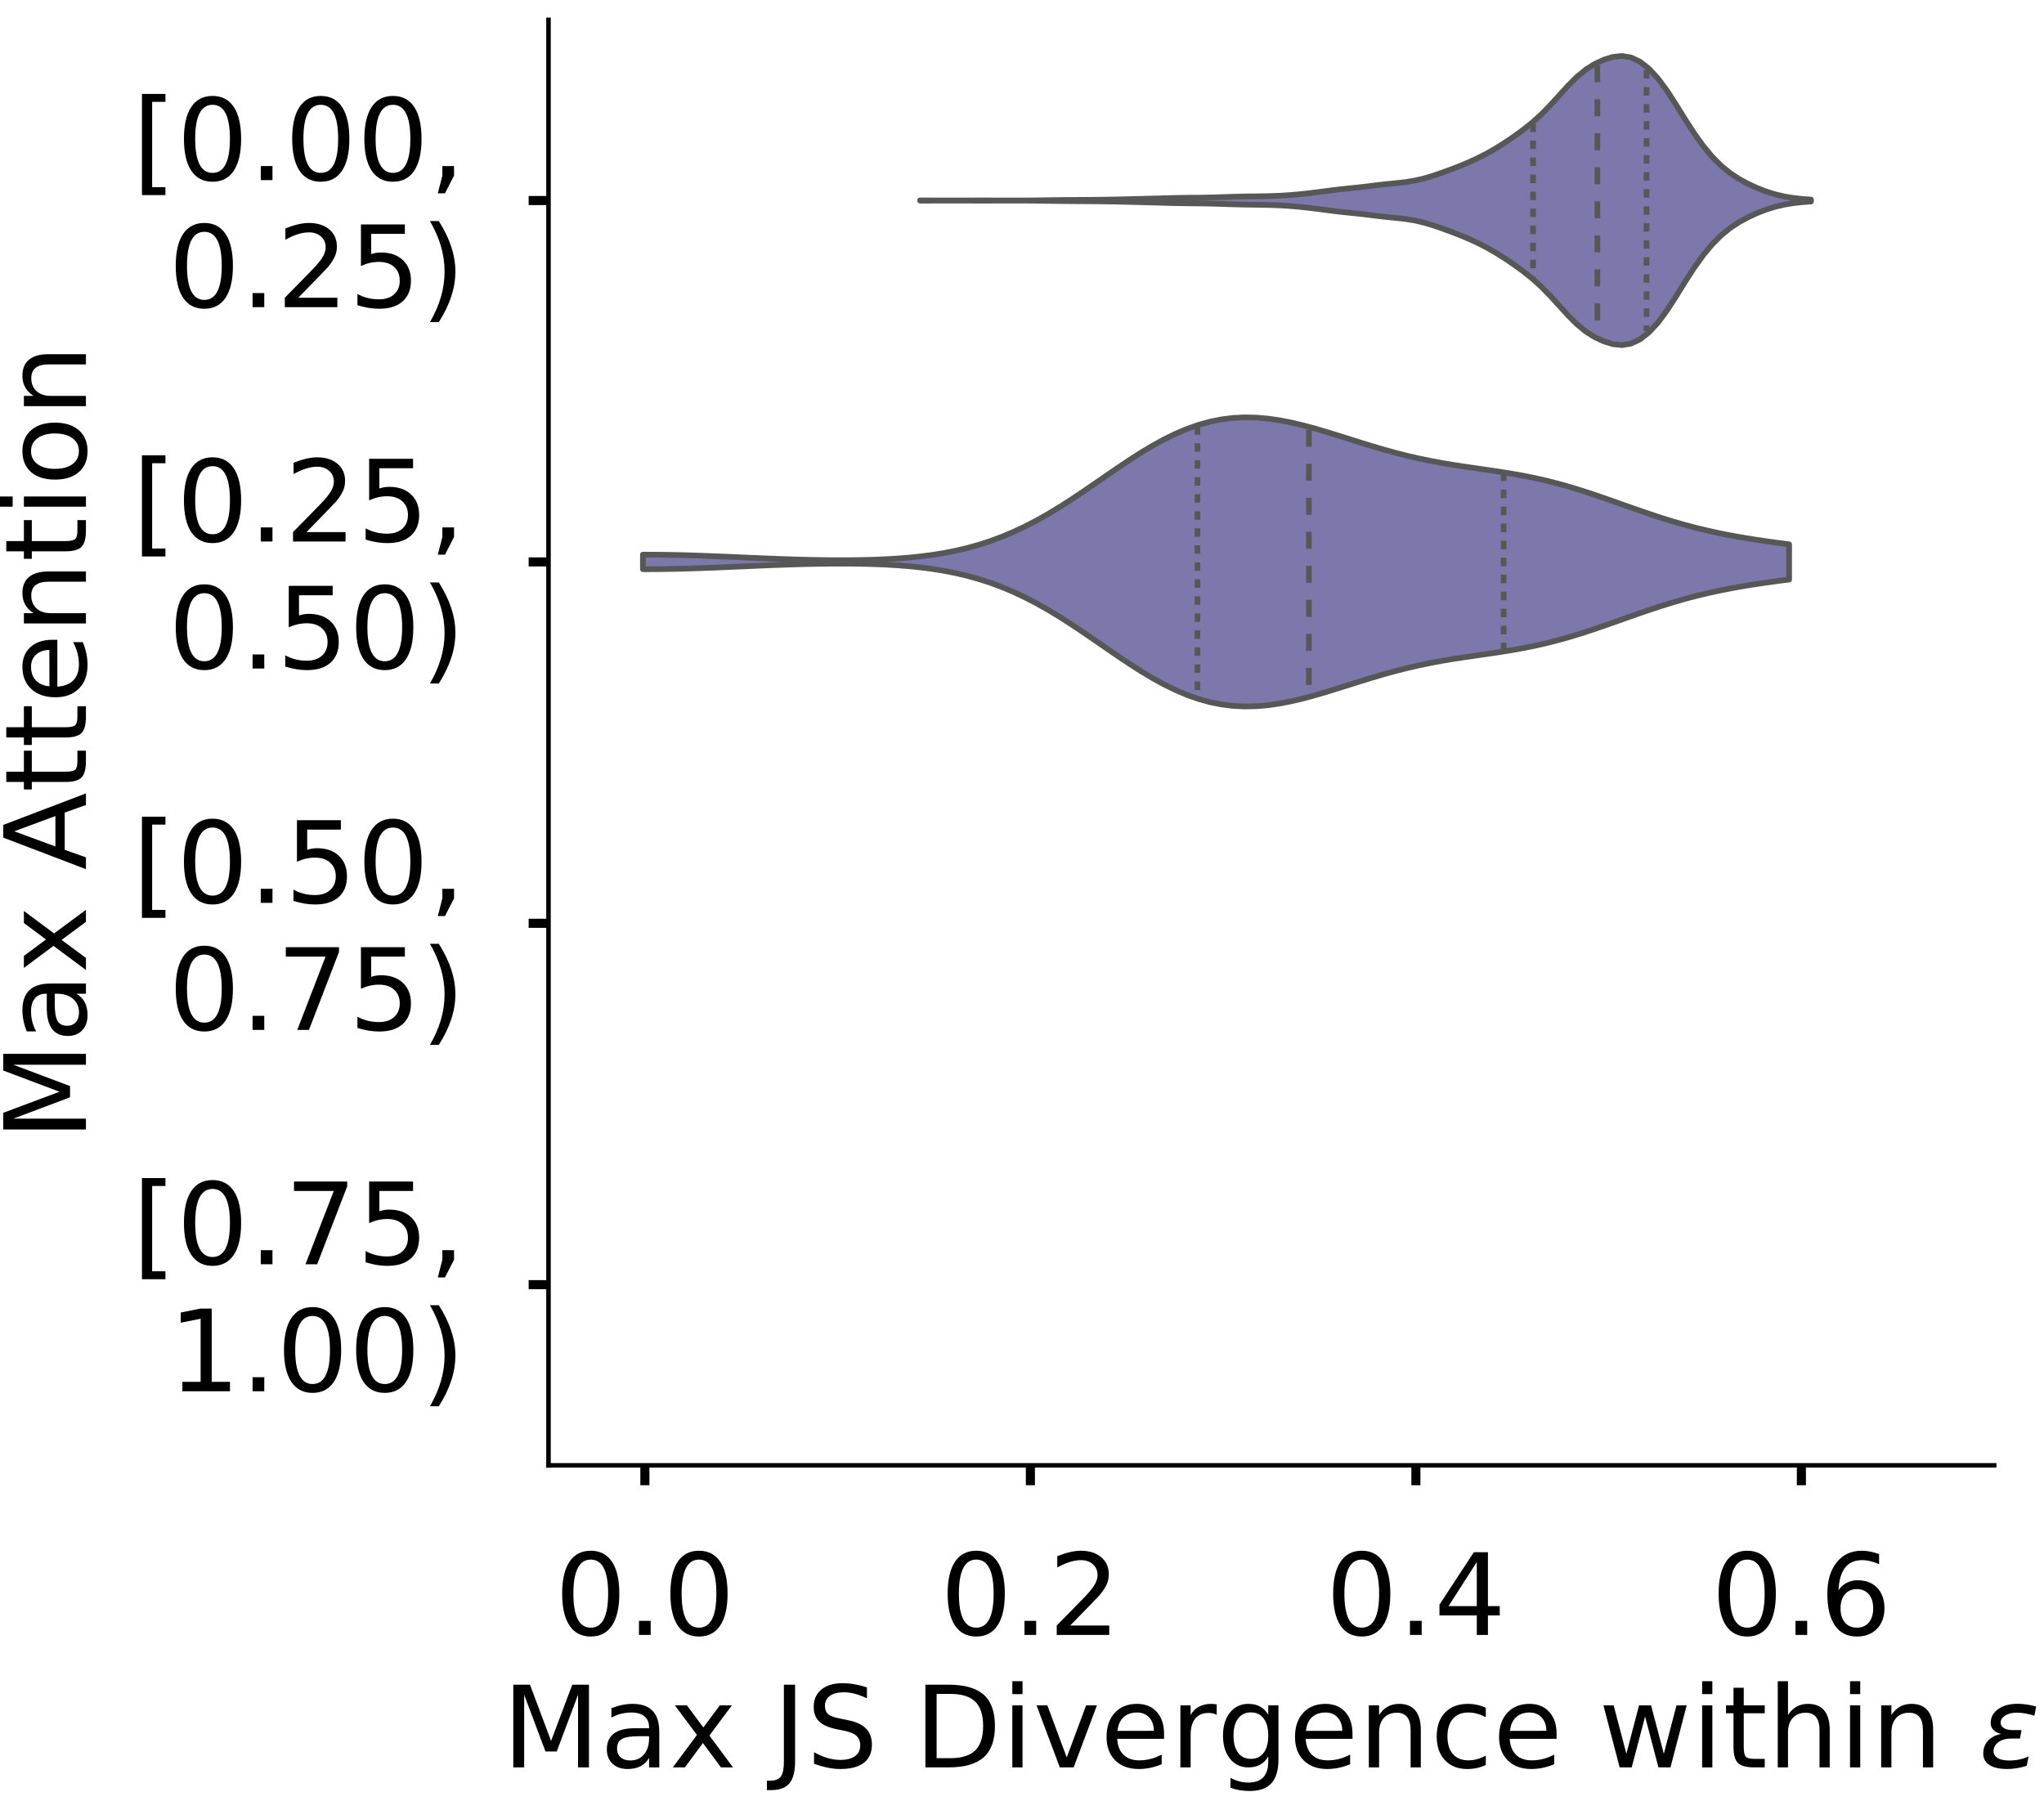 <?xml version="1.0" encoding="utf-8" standalone="no"?>
<!DOCTYPE svg PUBLIC "-//W3C//DTD SVG 1.1//EN"
  "http://www.w3.org/Graphics/SVG/1.1/DTD/svg11.dtd">
<!-- Created with matplotlib (https://matplotlib.org/) -->
<svg height="319.062pt" version="1.1" viewBox="0 0 360.352 319.062" width="360.352pt" xmlns="http://www.w3.org/2000/svg" xmlns:xlink="http://www.w3.org/1999/xlink">
 <defs>
  <style type="text/css">
*{stroke-linecap:butt;stroke-linejoin:round;}
  </style>
 </defs>
 <g id="figure_1">
  <g id="patch_1">
   <path d="M 0 319.062 
L 360.352 319.062 
L 360.352 0 
L 0 0 
z
" style="fill:#ffffff;"/>
  </g>
  <g id="axes_1">
   <g id="patch_2">
    <path d="M -269.522 258.362 
L -14.66 258.362 
L -14.66 3.5 
L -269.522 3.5 
z
" style="fill:#ffffff;"/>
   </g>
   <g id="patch_3">
    <path clip-path="url(#p874e2af606)" d="M -257.937 258.362 
L -252.145 258.362 
L -252.145 258.071 
L -257.937 258.071 
z
" style="fill:#7570b3;opacity:0.6;stroke:#000000;stroke-linejoin:miter;stroke-width:0.5;"/>
   </g>
   <g id="patch_4">
    <path clip-path="url(#p874e2af606)" d="M -252.145 258.362 
L -246.352 258.362 
L -246.352 258.362 
L -252.145 258.362 
z
" style="fill:#7570b3;opacity:0.6;stroke:#000000;stroke-linejoin:miter;stroke-width:0.5;"/>
   </g>
   <g id="patch_5">
    <path clip-path="url(#p874e2af606)" d="M -246.352 258.362 
L -240.56 258.362 
L -240.56 258.362 
L -246.352 258.362 
z
" style="fill:#7570b3;opacity:0.6;stroke:#000000;stroke-linejoin:miter;stroke-width:0.5;"/>
   </g>
   <g id="patch_6">
    <path clip-path="url(#p874e2af606)" d="M -240.56 258.362 
L -234.768 258.362 
L -234.768 258.362 
L -240.56 258.362 
z
" style="fill:#7570b3;opacity:0.6;stroke:#000000;stroke-linejoin:miter;stroke-width:0.5;"/>
   </g>
   <g id="patch_7">
    <path clip-path="url(#p874e2af606)" d="M -234.768 258.362 
L -228.975 258.362 
L -228.975 258.362 
L -234.768 258.362 
z
" style="fill:#7570b3;opacity:0.6;stroke:#000000;stroke-linejoin:miter;stroke-width:0.5;"/>
   </g>
   <g id="patch_8">
    <path clip-path="url(#p874e2af606)" d="M -228.975 258.362 
L -223.183 258.362 
L -223.183 258.362 
L -228.975 258.362 
z
" style="fill:#7570b3;opacity:0.6;stroke:#000000;stroke-linejoin:miter;stroke-width:0.5;"/>
   </g>
   <g id="patch_9">
    <path clip-path="url(#p874e2af606)" d="M -223.183 258.362 
L -217.391 258.362 
L -217.391 258.362 
L -223.183 258.362 
z
" style="fill:#7570b3;opacity:0.6;stroke:#000000;stroke-linejoin:miter;stroke-width:0.5;"/>
   </g>
   <g id="patch_10">
    <path clip-path="url(#p874e2af606)" d="M -217.391 258.362 
L -211.599 258.362 
L -211.599 258.362 
L -217.391 258.362 
z
" style="fill:#7570b3;opacity:0.6;stroke:#000000;stroke-linejoin:miter;stroke-width:0.5;"/>
   </g>
   <g id="patch_11">
    <path clip-path="url(#p874e2af606)" d="M -211.599 258.362 
L -205.806 258.362 
L -205.806 258.071 
L -211.599 258.071 
z
" style="fill:#7570b3;opacity:0.6;stroke:#000000;stroke-linejoin:miter;stroke-width:0.5;"/>
   </g>
   <g id="patch_12">
    <path clip-path="url(#p874e2af606)" d="M -205.806 258.362 
L -200.014 258.362 
L -200.014 258.362 
L -205.806 258.362 
z
" style="fill:#7570b3;opacity:0.6;stroke:#000000;stroke-linejoin:miter;stroke-width:0.5;"/>
   </g>
   <g id="patch_13">
    <path clip-path="url(#p874e2af606)" d="M -200.014 258.362 
L -194.222 258.362 
L -194.222 258.071 
L -200.014 258.071 
z
" style="fill:#7570b3;opacity:0.6;stroke:#000000;stroke-linejoin:miter;stroke-width:0.5;"/>
   </g>
   <g id="patch_14">
    <path clip-path="url(#p874e2af606)" d="M -194.222 258.362 
L -188.429 258.362 
L -188.429 258.362 
L -194.222 258.362 
z
" style="fill:#7570b3;opacity:0.6;stroke:#000000;stroke-linejoin:miter;stroke-width:0.5;"/>
   </g>
   <g id="patch_15">
    <path clip-path="url(#p874e2af606)" d="M -188.429 258.362 
L -182.637 258.362 
L -182.637 257.198 
L -188.429 257.198 
z
" style="fill:#7570b3;opacity:0.6;stroke:#000000;stroke-linejoin:miter;stroke-width:0.5;"/>
   </g>
   <g id="patch_16">
    <path clip-path="url(#p874e2af606)" d="M -182.637 258.362 
L -176.845 258.362 
L -176.845 256.615 
L -182.637 256.615 
z
" style="fill:#7570b3;opacity:0.6;stroke:#000000;stroke-linejoin:miter;stroke-width:0.5;"/>
   </g>
   <g id="patch_17">
    <path clip-path="url(#p874e2af606)" d="M -176.845 258.362 
L -171.052 258.362 
L -171.052 255.451 
L -176.845 255.451 
z
" style="fill:#7570b3;opacity:0.6;stroke:#000000;stroke-linejoin:miter;stroke-width:0.5;"/>
   </g>
   <g id="patch_18">
    <path clip-path="url(#p874e2af606)" d="M -171.052 258.362 
L -165.26 258.362 
L -165.26 252.832 
L -171.052 252.832 
z
" style="fill:#7570b3;opacity:0.6;stroke:#000000;stroke-linejoin:miter;stroke-width:0.5;"/>
   </g>
   <g id="patch_19">
    <path clip-path="url(#p874e2af606)" d="M -165.26 258.362 
L -159.468 258.362 
L -159.468 252.541 
L -165.26 252.541 
z
" style="fill:#7570b3;opacity:0.6;stroke:#000000;stroke-linejoin:miter;stroke-width:0.5;"/>
   </g>
   <g id="patch_20">
    <path clip-path="url(#p874e2af606)" d="M -159.468 258.362 
L -153.675 258.362 
L -153.675 250.504 
L -159.468 250.504 
z
" style="fill:#7570b3;opacity:0.6;stroke:#000000;stroke-linejoin:miter;stroke-width:0.5;"/>
   </g>
   <g id="patch_21">
    <path clip-path="url(#p874e2af606)" d="M -153.675 258.362 
L -147.883 258.362 
L -147.883 249.922 
L -153.675 249.922 
z
" style="fill:#7570b3;opacity:0.6;stroke:#000000;stroke-linejoin:miter;stroke-width:0.5;"/>
   </g>
   <g id="patch_22">
    <path clip-path="url(#p874e2af606)" d="M -147.883 258.362 
L -142.091 258.362 
L -142.091 247.593 
L -147.883 247.593 
z
" style="fill:#7570b3;opacity:0.6;stroke:#000000;stroke-linejoin:miter;stroke-width:0.5;"/>
   </g>
   <g id="patch_23">
    <path clip-path="url(#p874e2af606)" d="M -142.091 258.362 
L -136.299 258.362 
L -136.299 238.571 
L -142.091 238.571 
z
" style="fill:#7570b3;opacity:0.6;stroke:#000000;stroke-linejoin:miter;stroke-width:0.5;"/>
   </g>
   <g id="patch_24">
    <path clip-path="url(#p874e2af606)" d="M -136.299 258.362 
L -130.506 258.362 
L -130.506 232.459 
L -136.299 232.459 
z
" style="fill:#7570b3;opacity:0.6;stroke:#000000;stroke-linejoin:miter;stroke-width:0.5;"/>
   </g>
   <g id="patch_25">
    <path clip-path="url(#p874e2af606)" d="M -130.506 258.362 
L -124.714 258.362 
L -124.714 230.422 
L -130.506 230.422 
z
" style="fill:#7570b3;opacity:0.6;stroke:#000000;stroke-linejoin:miter;stroke-width:0.5;"/>
   </g>
   <g id="patch_26">
    <path clip-path="url(#p874e2af606)" d="M -124.714 258.362 
L -118.922 258.362 
L -118.922 212.96 
L -124.714 212.96 
z
" style="fill:#7570b3;opacity:0.6;stroke:#000000;stroke-linejoin:miter;stroke-width:0.5;"/>
   </g>
   <g id="patch_27">
    <path clip-path="url(#p874e2af606)" d="M -118.922 258.362 
L -113.129 258.362 
L -113.129 192.296 
L -118.922 192.296 
z
" style="fill:#7570b3;opacity:0.6;stroke:#000000;stroke-linejoin:miter;stroke-width:0.5;"/>
   </g>
   <g id="patch_28">
    <path clip-path="url(#p874e2af606)" d="M -113.129 258.362 
L -107.337 258.362 
L -107.337 161.737 
L -113.129 161.737 
z
" style="fill:#7570b3;opacity:0.6;stroke:#000000;stroke-linejoin:miter;stroke-width:0.5;"/>
   </g>
   <g id="patch_29">
    <path clip-path="url(#p874e2af606)" d="M -107.337 258.362 
L -101.545 258.362 
L -101.545 118.664 
L -107.337 118.664 
z
" style="fill:#7570b3;opacity:0.6;stroke:#000000;stroke-linejoin:miter;stroke-width:0.5;"/>
   </g>
   <g id="patch_30">
    <path clip-path="url(#p874e2af606)" d="M -101.545 258.362 
L -95.752 258.362 
L -95.752 49.397 
L -101.545 49.397 
z
" style="fill:#7570b3;opacity:0.6;stroke:#000000;stroke-linejoin:miter;stroke-width:0.5;"/>
   </g>
   <g id="patch_31">
    <path clip-path="url(#p874e2af606)" d="M -95.752 258.362 
L -89.96 258.362 
L -89.96 15.636 
L -95.752 15.636 
z
" style="fill:#7570b3;opacity:0.6;stroke:#000000;stroke-linejoin:miter;stroke-width:0.5;"/>
   </g>
   <g id="patch_32">
    <path clip-path="url(#p874e2af606)" d="M -89.96 258.362 
L -84.168 258.362 
L -84.168 16.8 
L -89.96 16.8 
z
" style="fill:#7570b3;opacity:0.6;stroke:#000000;stroke-linejoin:miter;stroke-width:0.5;"/>
   </g>
   <g id="patch_33">
    <path clip-path="url(#p874e2af606)" d="M -84.168 258.362 
L -78.375 258.362 
L -78.375 85.485 
L -84.168 85.485 
z
" style="fill:#7570b3;opacity:0.6;stroke:#000000;stroke-linejoin:miter;stroke-width:0.5;"/>
   </g>
   <g id="patch_34">
    <path clip-path="url(#p874e2af606)" d="M -78.375 258.362 
L -72.583 258.362 
L -72.583 179.782 
L -78.375 179.782 
z
" style="fill:#7570b3;opacity:0.6;stroke:#000000;stroke-linejoin:miter;stroke-width:0.5;"/>
   </g>
   <g id="patch_35">
    <path clip-path="url(#p874e2af606)" d="M -72.583 258.362 
L -66.791 258.362 
L -66.791 224.31 
L -72.583 224.31 
z
" style="fill:#7570b3;opacity:0.6;stroke:#000000;stroke-linejoin:miter;stroke-width:0.5;"/>
   </g>
   <g id="patch_36">
    <path clip-path="url(#p874e2af606)" d="M -66.791 258.362 
L -60.998 258.362 
L -60.998 249.631 
L -66.791 249.631 
z
" style="fill:#7570b3;opacity:0.6;stroke:#000000;stroke-linejoin:miter;stroke-width:0.5;"/>
   </g>
   <g id="patch_37">
    <path clip-path="url(#p874e2af606)" d="M -60.998 258.362 
L -55.206 258.362 
L -55.206 257.198 
L -60.998 257.198 
z
" style="fill:#7570b3;opacity:0.6;stroke:#000000;stroke-linejoin:miter;stroke-width:0.5;"/>
   </g>
   <g id="patch_38">
    <path clip-path="url(#p874e2af606)" d="M -55.206 258.362 
L -49.414 258.362 
L -49.414 258.362 
L -55.206 258.362 
z
" style="fill:#7570b3;opacity:0.6;stroke:#000000;stroke-linejoin:miter;stroke-width:0.5;"/>
   </g>
   <g id="patch_39">
    <path clip-path="url(#p874e2af606)" d="M -49.414 258.362 
L -43.622 258.362 
L -43.622 258.362 
L -49.414 258.362 
z
" style="fill:#7570b3;opacity:0.6;stroke:#000000;stroke-linejoin:miter;stroke-width:0.5;"/>
   </g>
   <g id="patch_40">
    <path clip-path="url(#p874e2af606)" d="M -43.622 258.362 
L -37.829 258.362 
L -37.829 258.362 
L -43.622 258.362 
z
" style="fill:#7570b3;opacity:0.6;stroke:#000000;stroke-linejoin:miter;stroke-width:0.5;"/>
   </g>
   <g id="patch_41">
    <path clip-path="url(#p874e2af606)" d="M -37.829 258.362 
L -32.037 258.362 
L -32.037 258.362 
L -37.829 258.362 
z
" style="fill:#7570b3;opacity:0.6;stroke:#000000;stroke-linejoin:miter;stroke-width:0.5;"/>
   </g>
   <g id="patch_42">
    <path clip-path="url(#p874e2af606)" d="M -32.037 258.362 
L -26.245 258.362 
L -26.245 258.362 
L -32.037 258.362 
z
" style="fill:#7570b3;opacity:0.6;stroke:#000000;stroke-linejoin:miter;stroke-width:0.5;"/>
   </g>
   <g id="matplotlib.axis_1">
    <g id="xtick_1">
     <g id="line2d_1">
      <defs>
       <path d="M 0 0 
L 0 3.5 
" id="m1ce4913dd7" style="stroke:#000000;stroke-width:1.6;"/>
      </defs>
      <g/>
     </g>
     <g id="text_1">
      <!-- 0.0 -->
      <defs>
       <path d="M 31.781 66.406 
Q 24.172 66.406 20.328 58.906 
Q 16.5 51.422 16.5 36.375 
Q 16.5 21.391 20.328 13.891 
Q 24.172 6.391 31.781 6.391 
Q 39.453 6.391 43.281 13.891 
Q 47.125 21.391 47.125 36.375 
Q 47.125 51.422 43.281 58.906 
Q 39.453 66.406 31.781 66.406 
z
M 31.781 74.219 
Q 44.047 74.219 50.516 64.516 
Q 56.984 54.828 56.984 36.375 
Q 56.984 17.969 50.516 8.266 
Q 44.047 -1.422 31.781 -1.422 
Q 19.531 -1.422 13.062 8.266 
Q 6.594 17.969 6.594 36.375 
Q 6.594 54.828 13.062 64.516 
Q 19.531 74.219 31.781 74.219 
z
" id="DejaVuSans-48"/>
       <path d="M 10.688 12.406 
L 21 12.406 
L 21 0 
L 10.688 0 
z
" id="DejaVuSans-46"/>
      </defs>
      <g transform="translate(-273.84 288.259)scale(0.2 -0.2)">
       <use xlink:href="#DejaVuSans-48"/>
       <use x="63.623" xlink:href="#DejaVuSans-46"/>
       <use x="95.41" xlink:href="#DejaVuSans-48"/>
      </g>
     </g>
    </g>
    <g id="xtick_2">
     <g id="line2d_2">
      <g/>
     </g>
     <g id="text_2">
      <!-- 0.2 -->
      <defs>
       <path d="M 19.188 8.297 
L 53.609 8.297 
L 53.609 0 
L 7.328 0 
L 7.328 8.297 
Q 12.938 14.109 22.625 23.891 
Q 32.328 33.688 34.812 36.531 
Q 39.547 41.844 41.422 45.531 
Q 43.312 49.219 43.312 52.781 
Q 43.312 58.594 39.234 62.25 
Q 35.156 65.922 28.609 65.922 
Q 23.969 65.922 18.812 64.312 
Q 13.672 62.703 7.812 59.422 
L 7.812 69.391 
Q 13.766 71.781 18.938 73 
Q 24.125 74.219 28.422 74.219 
Q 39.75 74.219 46.484 68.547 
Q 53.219 62.891 53.219 53.422 
Q 53.219 48.922 51.531 44.891 
Q 49.859 40.875 45.406 35.406 
Q 44.188 33.984 37.641 27.219 
Q 31.109 20.453 19.188 8.297 
z
" id="DejaVuSans-50"/>
      </defs>
      <g transform="translate(-207.642 288.259)scale(0.2 -0.2)">
       <use xlink:href="#DejaVuSans-48"/>
       <use x="63.623" xlink:href="#DejaVuSans-46"/>
       <use x="95.41" xlink:href="#DejaVuSans-50"/>
      </g>
     </g>
    </g>
    <g id="xtick_3">
     <g id="line2d_3">
      <g/>
     </g>
     <g id="text_3">
      <!-- 0.4 -->
      <defs>
       <path d="M 37.797 64.312 
L 12.891 25.391 
L 37.797 25.391 
z
M 35.203 72.906 
L 47.609 72.906 
L 47.609 25.391 
L 58.016 25.391 
L 58.016 17.188 
L 47.609 17.188 
L 47.609 0 
L 37.797 0 
L 37.797 17.188 
L 4.891 17.188 
L 4.891 26.703 
z
" id="DejaVuSans-52"/>
      </defs>
      <g transform="translate(-141.444 288.259)scale(0.2 -0.2)">
       <use xlink:href="#DejaVuSans-48"/>
       <use x="63.623" xlink:href="#DejaVuSans-46"/>
       <use x="95.41" xlink:href="#DejaVuSans-52"/>
      </g>
     </g>
    </g>
    <g id="xtick_4">
     <g id="line2d_4">
      <g/>
     </g>
     <g id="text_4">
      <!-- 0.6 -->
      <defs>
       <path d="M 33.016 40.375 
Q 26.375 40.375 22.484 35.828 
Q 18.609 31.297 18.609 23.391 
Q 18.609 15.531 22.484 10.953 
Q 26.375 6.391 33.016 6.391 
Q 39.656 6.391 43.531 10.953 
Q 47.406 15.531 47.406 23.391 
Q 47.406 31.297 43.531 35.828 
Q 39.656 40.375 33.016 40.375 
z
M 52.594 71.297 
L 52.594 62.312 
Q 48.875 64.062 45.094 64.984 
Q 41.312 65.922 37.594 65.922 
Q 27.828 65.922 22.672 59.328 
Q 17.531 52.734 16.797 39.406 
Q 19.672 43.656 24.016 45.922 
Q 28.375 48.188 33.594 48.188 
Q 44.578 48.188 50.953 41.516 
Q 57.328 34.859 57.328 23.391 
Q 57.328 12.156 50.688 5.359 
Q 44.047 -1.422 33.016 -1.422 
Q 20.359 -1.422 13.672 8.266 
Q 6.984 17.969 6.984 36.375 
Q 6.984 53.656 15.188 63.938 
Q 23.391 74.219 37.203 74.219 
Q 40.922 74.219 44.703 73.484 
Q 48.484 72.75 52.594 71.297 
z
" id="DejaVuSans-54"/>
      </defs>
      <g transform="translate(-75.247 288.259)scale(0.2 -0.2)">
       <use xlink:href="#DejaVuSans-48"/>
       <use x="63.623" xlink:href="#DejaVuSans-46"/>
       <use x="95.41" xlink:href="#DejaVuSans-54"/>
      </g>
     </g>
    </g>
    <g id="text_5">
     <!--   -->
     <defs>
      <path id="DejaVuSans-32"/>
     </defs>
     <g transform="translate(-145.269 311.615)scale(0.2 -0.2)">
      <use xlink:href="#DejaVuSans-32"/>
     </g>
    </g>
   </g>
   <g id="matplotlib.axis_2">
    <g id="ytick_1">
     <g id="line2d_5">
      <defs>
       <path d="M 0 0 
L -3.5 0 
" id="ma42dfc3ca0" style="stroke:#000000;stroke-width:1.6;"/>
      </defs>
      <g/>
     </g>
     <g id="text_6">
      <!-- 0.00 -->
      <g transform="translate(-328.753 265.96)scale(0.2 -0.2)">
       <use xlink:href="#DejaVuSans-48"/>
       <use x="63.623" xlink:href="#DejaVuSans-46"/>
       <use x="95.41" xlink:href="#DejaVuSans-48"/>
       <use x="159.033" xlink:href="#DejaVuSans-48"/>
      </g>
     </g>
    </g>
    <g id="ytick_2">
     <g id="line2d_6">
      <g/>
     </g>
     <g id="text_7">
      <!-- 0.05 -->
      <defs>
       <path d="M 10.797 72.906 
L 49.516 72.906 
L 49.516 64.594 
L 19.828 64.594 
L 19.828 46.734 
Q 21.969 47.469 24.109 47.828 
Q 26.266 48.188 28.422 48.188 
Q 40.625 48.188 47.75 41.5 
Q 54.891 34.812 54.891 23.391 
Q 54.891 11.625 47.562 5.094 
Q 40.234 -1.422 26.906 -1.422 
Q 22.312 -1.422 17.547 -0.641 
Q 12.797 0.141 7.719 1.703 
L 7.719 11.625 
Q 12.109 9.234 16.797 8.062 
Q 21.484 6.891 26.703 6.891 
Q 35.156 6.891 40.078 11.328 
Q 45.016 15.766 45.016 23.391 
Q 45.016 31 40.078 35.438 
Q 35.156 39.891 26.703 39.891 
Q 22.75 39.891 18.812 39.016 
Q 14.891 38.141 10.797 36.281 
z
" id="DejaVuSans-53"/>
      </defs>
      <g transform="translate(-328.753 193.201)scale(0.2 -0.2)">
       <use xlink:href="#DejaVuSans-48"/>
       <use x="63.623" xlink:href="#DejaVuSans-46"/>
       <use x="95.41" xlink:href="#DejaVuSans-48"/>
       <use x="159.033" xlink:href="#DejaVuSans-53"/>
      </g>
     </g>
    </g>
    <g id="ytick_3">
     <g id="line2d_7">
      <g/>
     </g>
     <g id="text_8">
      <!-- 0.10 -->
      <defs>
       <path d="M 12.406 8.297 
L 28.516 8.297 
L 28.516 63.922 
L 10.984 60.406 
L 10.984 69.391 
L 28.422 72.906 
L 38.281 72.906 
L 38.281 8.297 
L 54.391 8.297 
L 54.391 0 
L 12.406 0 
z
" id="DejaVuSans-49"/>
      </defs>
      <g transform="translate(-328.753 120.441)scale(0.2 -0.2)">
       <use xlink:href="#DejaVuSans-48"/>
       <use x="63.623" xlink:href="#DejaVuSans-46"/>
       <use x="95.41" xlink:href="#DejaVuSans-49"/>
       <use x="159.033" xlink:href="#DejaVuSans-48"/>
      </g>
     </g>
    </g>
    <g id="ytick_4">
     <g id="line2d_8">
      <g/>
     </g>
     <g id="text_9">
      <!-- 0.15 -->
      <g transform="translate(-328.753 47.682)scale(0.2 -0.2)">
       <use xlink:href="#DejaVuSans-48"/>
       <use x="63.623" xlink:href="#DejaVuSans-46"/>
       <use x="95.41" xlink:href="#DejaVuSans-49"/>
       <use x="159.033" xlink:href="#DejaVuSans-53"/>
      </g>
     </g>
    </g>
    <g id="text_10">
     <!--   -->
     <g transform="translate(-336.413 133.728)rotate(-90)scale(0.176 -0.176)">
      <use xlink:href="#DejaVuSans-32"/>
     </g>
    </g>
   </g>
   <g id="patch_43">
    <path style="fill:none;stroke:#000000;stroke-linecap:square;stroke-linejoin:miter;stroke-width:0.8;"/>
   </g>
   <g id="patch_44">
    <path style="fill:none;stroke:#000000;stroke-linecap:square;stroke-linejoin:miter;stroke-width:0.8;"/>
   </g>
  </g>
  <g id="axes_2">
   <g id="patch_45">
    <path d="M 96.7 258.362 
L 351.562 258.362 
L 351.562 3.5 
L 96.7 3.5 
z
" style="fill:#ffffff;"/>
   </g>
   <g id="PolyCollection_1">
    <defs>
     <path d="M 162.197 -283.682 
L 162.197 -283.726 
L 163.784 -283.724 
L 165.371 -283.719 
L 166.957 -283.716 
L 168.544 -283.716 
L 170.131 -283.719 
L 171.717 -283.724 
L 173.304 -283.726 
L 174.89 -283.723 
L 176.477 -283.718 
L 178.064 -283.714 
L 179.65 -283.714 
L 181.237 -283.721 
L 182.824 -283.737 
L 184.41 -283.76 
L 185.997 -283.784 
L 187.583 -283.803 
L 189.17 -283.815 
L 190.757 -283.824 
L 192.343 -283.834 
L 193.93 -283.848 
L 195.517 -283.869 
L 197.103 -283.9 
L 198.69 -283.938 
L 200.276 -283.978 
L 201.863 -284.018 
L 203.45 -284.059 
L 205.036 -284.104 
L 206.623 -284.148 
L 208.21 -284.181 
L 209.796 -284.2 
L 211.383 -284.213 
L 212.969 -284.237 
L 214.556 -284.279 
L 216.143 -284.331 
L 217.729 -284.381 
L 219.316 -284.418 
L 220.903 -284.441 
L 222.489 -284.462 
L 224.076 -284.495 
L 225.662 -284.556 
L 227.249 -284.653 
L 228.836 -284.788 
L 230.422 -284.955 
L 232.009 -285.146 
L 233.596 -285.354 
L 235.182 -285.56 
L 236.769 -285.742 
L 238.355 -285.902 
L 239.942 -286.069 
L 241.529 -286.259 
L 243.115 -286.456 
L 244.702 -286.632 
L 246.288 -286.788 
L 247.875 -286.969 
L 249.462 -287.23 
L 251.048 -287.602 
L 252.635 -288.074 
L 254.222 -288.613 
L 255.808 -289.193 
L 257.395 -289.809 
L 258.981 -290.475 
L 260.568 -291.207 
L 262.155 -292.02 
L 263.741 -292.927 
L 265.328 -293.926 
L 266.915 -295.002 
L 268.501 -296.153 
L 270.088 -297.415 
L 271.674 -298.841 
L 273.261 -300.453 
L 274.848 -302.195 
L 276.434 -303.938 
L 278.021 -305.52 
L 279.608 -306.82 
L 281.194 -307.813 
L 282.781 -308.544 
L 284.367 -309.026 
L 285.954 -309.19 
L 287.541 -308.93 
L 289.127 -308.18 
L 290.714 -306.936 
L 292.301 -305.217 
L 293.887 -303.069 
L 295.474 -300.614 
L 297.06 -298.051 
L 298.647 -295.59 
L 300.234 -293.373 
L 301.82 -291.46 
L 303.407 -289.863 
L 304.994 -288.565 
L 306.58 -287.518 
L 308.167 -286.656 
L 309.753 -285.925 
L 311.34 -285.306 
L 312.927 -284.807 
L 314.513 -284.433 
L 316.1 -284.171 
L 317.687 -283.993 
L 319.273 -283.875 
L 319.273 -283.533 
L 319.273 -283.533 
L 317.687 -283.415 
L 316.1 -283.237 
L 314.513 -282.975 
L 312.927 -282.601 
L 311.34 -282.102 
L 309.753 -281.483 
L 308.167 -280.752 
L 306.58 -279.89 
L 304.994 -278.843 
L 303.407 -277.545 
L 301.82 -275.948 
L 300.234 -274.035 
L 298.647 -271.818 
L 297.06 -269.357 
L 295.474 -266.794 
L 293.887 -264.339 
L 292.301 -262.191 
L 290.714 -260.472 
L 289.127 -259.228 
L 287.541 -258.478 
L 285.954 -258.218 
L 284.367 -258.381 
L 282.781 -258.864 
L 281.194 -259.595 
L 279.608 -260.588 
L 278.021 -261.888 
L 276.434 -263.47 
L 274.848 -265.213 
L 273.261 -266.955 
L 271.674 -268.567 
L 270.088 -269.993 
L 268.501 -271.255 
L 266.915 -272.406 
L 265.328 -273.482 
L 263.741 -274.481 
L 262.155 -275.388 
L 260.568 -276.201 
L 258.981 -276.933 
L 257.395 -277.598 
L 255.808 -278.215 
L 254.222 -278.795 
L 252.635 -279.334 
L 251.048 -279.806 
L 249.462 -280.178 
L 247.875 -280.439 
L 246.288 -280.62 
L 244.702 -280.776 
L 243.115 -280.952 
L 241.529 -281.149 
L 239.942 -281.339 
L 238.355 -281.506 
L 236.769 -281.666 
L 235.182 -281.848 
L 233.596 -282.054 
L 232.009 -282.262 
L 230.422 -282.453 
L 228.836 -282.619 
L 227.249 -282.754 
L 225.662 -282.852 
L 224.076 -282.913 
L 222.489 -282.946 
L 220.903 -282.967 
L 219.316 -282.99 
L 217.729 -283.027 
L 216.143 -283.077 
L 214.556 -283.129 
L 212.969 -283.17 
L 211.383 -283.195 
L 209.796 -283.208 
L 208.21 -283.227 
L 206.623 -283.26 
L 205.036 -283.304 
L 203.45 -283.349 
L 201.863 -283.39 
L 200.276 -283.43 
L 198.69 -283.47 
L 197.103 -283.508 
L 195.517 -283.538 
L 193.93 -283.56 
L 192.343 -283.574 
L 190.757 -283.584 
L 189.17 -283.593 
L 187.583 -283.605 
L 185.997 -283.624 
L 184.41 -283.648 
L 182.824 -283.671 
L 181.237 -283.687 
L 179.65 -283.694 
L 178.064 -283.694 
L 176.477 -283.69 
L 174.89 -283.685 
L 173.304 -283.682 
L 171.717 -283.684 
L 170.131 -283.689 
L 168.544 -283.692 
L 166.957 -283.692 
L 165.371 -283.689 
L 163.784 -283.684 
L 162.197 -283.682 
z
" id="m31418d8980" style="stroke:#575757;"/>
    </defs>
    <g clip-path="url(#p81198b6e6f)">
     <use style="fill:#7c78ab;stroke:#575757;" x="0" xlink:href="#m31418d8980" y="319.062"/>
    </g>
   </g>
   <g id="PolyCollection_2">
    <defs>
     <path d="M 113.342 -218.703 
L 113.342 -221.274 
L 115.384 -221.268 
L 117.425 -221.245 
L 119.466 -221.205 
L 121.507 -221.151 
L 123.548 -221.085 
L 125.589 -221.008 
L 127.631 -220.924 
L 129.672 -220.836 
L 131.713 -220.746 
L 133.754 -220.659 
L 135.795 -220.576 
L 137.837 -220.499 
L 139.878 -220.431 
L 141.919 -220.375 
L 143.96 -220.331 
L 146.001 -220.302 
L 148.042 -220.29 
L 150.084 -220.298 
L 152.125 -220.327 
L 154.166 -220.383 
L 156.207 -220.469 
L 158.248 -220.59 
L 160.29 -220.752 
L 162.331 -220.962 
L 164.372 -221.228 
L 166.413 -221.556 
L 168.454 -221.956 
L 170.495 -222.434 
L 172.537 -223 
L 174.578 -223.659 
L 176.619 -224.416 
L 178.66 -225.274 
L 180.701 -226.234 
L 182.742 -227.293 
L 184.784 -228.445 
L 186.825 -229.68 
L 188.866 -230.987 
L 190.907 -232.348 
L 192.948 -233.744 
L 194.99 -235.154 
L 197.031 -236.555 
L 199.072 -237.921 
L 201.113 -239.228 
L 203.154 -240.455 
L 205.195 -241.578 
L 207.237 -242.58 
L 209.278 -243.445 
L 211.319 -244.162 
L 213.36 -244.725 
L 215.401 -245.129 
L 217.443 -245.378 
L 219.484 -245.475 
L 221.525 -245.429 
L 223.566 -245.252 
L 225.607 -244.957 
L 227.648 -244.561 
L 229.69 -244.08 
L 231.731 -243.531 
L 233.772 -242.933 
L 235.813 -242.303 
L 237.854 -241.659 
L 239.895 -241.016 
L 241.937 -240.388 
L 243.978 -239.788 
L 246.019 -239.226 
L 248.06 -238.708 
L 250.101 -238.237 
L 252.143 -237.814 
L 254.184 -237.435 
L 256.225 -237.094 
L 258.266 -236.782 
L 260.307 -236.486 
L 262.348 -236.193 
L 264.39 -235.89 
L 266.431 -235.562 
L 268.472 -235.199 
L 270.513 -234.79 
L 272.554 -234.329 
L 274.595 -233.812 
L 276.637 -233.241 
L 278.678 -232.62 
L 280.719 -231.955 
L 282.76 -231.258 
L 284.801 -230.541 
L 286.843 -229.817 
L 288.884 -229.1 
L 290.925 -228.401 
L 292.966 -227.731 
L 295.007 -227.1 
L 297.048 -226.514 
L 299.09 -225.975 
L 301.131 -225.484 
L 303.172 -225.04 
L 305.213 -224.639 
L 307.254 -224.276 
L 309.296 -223.946 
L 311.337 -223.643 
L 313.378 -223.36 
L 315.419 -223.094 
L 315.419 -216.883 
L 315.419 -216.883 
L 313.378 -216.617 
L 311.337 -216.334 
L 309.296 -216.031 
L 307.254 -215.701 
L 305.213 -215.338 
L 303.172 -214.937 
L 301.131 -214.493 
L 299.09 -214.003 
L 297.048 -213.463 
L 295.007 -212.877 
L 292.966 -212.246 
L 290.925 -211.576 
L 288.884 -210.878 
L 286.843 -210.16 
L 284.801 -209.436 
L 282.76 -208.719 
L 280.719 -208.022 
L 278.678 -207.357 
L 276.637 -206.736 
L 274.595 -206.165 
L 272.554 -205.648 
L 270.513 -205.187 
L 268.472 -204.778 
L 266.431 -204.415 
L 264.39 -204.088 
L 262.348 -203.784 
L 260.307 -203.491 
L 258.266 -203.195 
L 256.225 -202.883 
L 254.184 -202.542 
L 252.143 -202.163 
L 250.101 -201.74 
L 248.06 -201.269 
L 246.019 -200.751 
L 243.978 -200.189 
L 241.937 -199.589 
L 239.895 -198.961 
L 237.854 -198.318 
L 235.813 -197.674 
L 233.772 -197.044 
L 231.731 -196.446 
L 229.69 -195.897 
L 227.648 -195.416 
L 225.607 -195.02 
L 223.566 -194.725 
L 221.525 -194.548 
L 219.484 -194.502 
L 217.443 -194.599 
L 215.401 -194.848 
L 213.36 -195.253 
L 211.319 -195.815 
L 209.278 -196.532 
L 207.237 -197.398 
L 205.195 -198.399 
L 203.154 -199.523 
L 201.113 -200.749 
L 199.072 -202.056 
L 197.031 -203.422 
L 194.99 -204.823 
L 192.948 -206.233 
L 190.907 -207.629 
L 188.866 -208.99 
L 186.825 -210.297 
L 184.784 -211.533 
L 182.742 -212.684 
L 180.701 -213.743 
L 178.66 -214.703 
L 176.619 -215.561 
L 174.578 -216.318 
L 172.537 -216.977 
L 170.495 -217.543 
L 168.454 -218.022 
L 166.413 -218.421 
L 164.372 -218.749 
L 162.331 -219.015 
L 160.29 -219.225 
L 158.248 -219.387 
L 156.207 -219.508 
L 154.166 -219.594 
L 152.125 -219.65 
L 150.084 -219.679 
L 148.042 -219.687 
L 146.001 -219.675 
L 143.96 -219.646 
L 141.919 -219.602 
L 139.878 -219.546 
L 137.837 -219.478 
L 135.795 -219.402 
L 133.754 -219.318 
L 131.713 -219.231 
L 129.672 -219.141 
L 127.631 -219.053 
L 125.589 -218.969 
L 123.548 -218.893 
L 121.507 -218.826 
L 119.466 -218.772 
L 117.425 -218.732 
L 115.384 -218.709 
L 113.342 -218.703 
z
" id="m36547783db" style="stroke:#575757;"/>
    </defs>
    <g clip-path="url(#p81198b6e6f)">
     <use style="fill:#7c78ab;stroke:#575757;" x="0" xlink:href="#m36547783db" y="319.062"/>
    </g>
   </g>
   <g id="patch_46">
    <path clip-path="url(#p81198b6e6f)" d="M 113.691 35.358 
L 113.691 35.358 
L 113.691 35.358 
L 113.691 35.358 
z
" style="fill:#7c78ab;stroke:#575757;stroke-linejoin:miter;stroke-width:0.5;"/>
   </g>
   <g id="matplotlib.axis_3">
    <g id="xtick_5">
     <g id="line2d_9">
      <g>
       <use style="stroke:#000000;stroke-width:1.6;" x="113.691" xlink:href="#m1ce4913dd7" y="258.362"/>
      </g>
     </g>
     <g id="text_11">
      <!-- 0.0 -->
      <g transform="translate(97.788 288.259)scale(0.2 -0.2)">
       <use xlink:href="#DejaVuSans-48"/>
       <use x="63.623" xlink:href="#DejaVuSans-46"/>
       <use x="95.41" xlink:href="#DejaVuSans-48"/>
      </g>
     </g>
    </g>
    <g id="xtick_6">
     <g id="line2d_10">
      <g>
       <use style="stroke:#000000;stroke-width:1.6;" x="181.654" xlink:href="#m1ce4913dd7" y="258.362"/>
      </g>
     </g>
     <g id="text_12">
      <!-- 0.2 -->
      <g transform="translate(165.751 288.259)scale(0.2 -0.2)">
       <use xlink:href="#DejaVuSans-48"/>
       <use x="63.623" xlink:href="#DejaVuSans-46"/>
       <use x="95.41" xlink:href="#DejaVuSans-50"/>
      </g>
     </g>
    </g>
    <g id="xtick_7">
     <g id="line2d_11">
      <g>
       <use style="stroke:#000000;stroke-width:1.6;" x="249.617" xlink:href="#m1ce4913dd7" y="258.362"/>
      </g>
     </g>
     <g id="text_13">
      <!-- 0.4 -->
      <g transform="translate(233.714 288.259)scale(0.2 -0.2)">
       <use xlink:href="#DejaVuSans-48"/>
       <use x="63.623" xlink:href="#DejaVuSans-46"/>
       <use x="95.41" xlink:href="#DejaVuSans-52"/>
      </g>
     </g>
    </g>
    <g id="xtick_8">
     <g id="line2d_12">
      <g>
       <use style="stroke:#000000;stroke-width:1.6;" x="317.58" xlink:href="#m1ce4913dd7" y="258.362"/>
      </g>
     </g>
     <g id="text_14">
      <!-- 0.6 -->
      <g transform="translate(301.677 288.259)scale(0.2 -0.2)">
       <use xlink:href="#DejaVuSans-48"/>
       <use x="63.623" xlink:href="#DejaVuSans-46"/>
       <use x="95.41" xlink:href="#DejaVuSans-54"/>
      </g>
     </g>
    </g>
    <g id="text_15">
     <!-- Max JS Divergence within $\epsilon$ -->
     <defs>
      <path d="M 9.812 72.906 
L 24.516 72.906 
L 43.109 23.297 
L 61.812 72.906 
L 76.516 72.906 
L 76.516 0 
L 66.891 0 
L 66.891 64.016 
L 48.094 14.016 
L 38.188 14.016 
L 19.391 64.016 
L 19.391 0 
L 9.812 0 
z
" id="DejaVuSans-77"/>
      <path d="M 34.281 27.484 
Q 23.391 27.484 19.188 25 
Q 14.984 22.516 14.984 16.5 
Q 14.984 11.719 18.141 8.906 
Q 21.297 6.109 26.703 6.109 
Q 34.188 6.109 38.703 11.406 
Q 43.219 16.703 43.219 25.484 
L 43.219 27.484 
z
M 52.203 31.203 
L 52.203 0 
L 43.219 0 
L 43.219 8.297 
Q 40.141 3.328 35.547 0.953 
Q 30.953 -1.422 24.312 -1.422 
Q 15.922 -1.422 10.953 3.297 
Q 6 8.016 6 15.922 
Q 6 25.141 12.172 29.828 
Q 18.359 34.516 30.609 34.516 
L 43.219 34.516 
L 43.219 35.406 
Q 43.219 41.609 39.141 45 
Q 35.062 48.391 27.688 48.391 
Q 23 48.391 18.547 47.266 
Q 14.109 46.141 10.016 43.891 
L 10.016 52.203 
Q 14.938 54.109 19.578 55.047 
Q 24.219 56 28.609 56 
Q 40.484 56 46.344 49.844 
Q 52.203 43.703 52.203 31.203 
z
" id="DejaVuSans-97"/>
      <path d="M 54.891 54.688 
L 35.109 28.078 
L 55.906 0 
L 45.312 0 
L 29.391 21.484 
L 13.484 0 
L 2.875 0 
L 24.125 28.609 
L 4.688 54.688 
L 15.281 54.688 
L 29.781 35.203 
L 44.281 54.688 
z
" id="DejaVuSans-120"/>
      <path d="M 9.812 72.906 
L 19.672 72.906 
L 19.672 5.078 
Q 19.672 -8.109 14.672 -14.062 
Q 9.672 -20.016 -1.422 -20.016 
L -5.172 -20.016 
L -5.172 -11.719 
L -2.094 -11.719 
Q 4.438 -11.719 7.125 -8.047 
Q 9.812 -4.391 9.812 5.078 
z
" id="DejaVuSans-74"/>
      <path d="M 53.516 70.516 
L 53.516 60.891 
Q 47.906 63.578 42.922 64.891 
Q 37.938 66.219 33.297 66.219 
Q 25.25 66.219 20.875 63.094 
Q 16.5 59.969 16.5 54.203 
Q 16.5 49.359 19.406 46.891 
Q 22.312 44.438 30.422 42.922 
L 36.375 41.703 
Q 47.406 39.594 52.656 34.297 
Q 57.906 29 57.906 20.125 
Q 57.906 9.516 50.797 4.047 
Q 43.703 -1.422 29.984 -1.422 
Q 24.812 -1.422 18.969 -0.25 
Q 13.141 0.922 6.891 3.219 
L 6.891 13.375 
Q 12.891 10.016 18.656 8.297 
Q 24.422 6.594 29.984 6.594 
Q 38.422 6.594 43.016 9.906 
Q 47.609 13.234 47.609 19.391 
Q 47.609 24.75 44.312 27.781 
Q 41.016 30.812 33.5 32.328 
L 27.484 33.5 
Q 16.453 35.688 11.516 40.375 
Q 6.594 45.062 6.594 53.422 
Q 6.594 63.094 13.406 68.656 
Q 20.219 74.219 32.172 74.219 
Q 37.312 74.219 42.625 73.281 
Q 47.953 72.359 53.516 70.516 
z
" id="DejaVuSans-83"/>
      <path d="M 19.672 64.797 
L 19.672 8.109 
L 31.594 8.109 
Q 46.688 8.109 53.688 14.938 
Q 60.688 21.781 60.688 36.531 
Q 60.688 51.172 53.688 57.984 
Q 46.688 64.797 31.594 64.797 
z
M 9.812 72.906 
L 30.078 72.906 
Q 51.266 72.906 61.172 64.094 
Q 71.094 55.281 71.094 36.531 
Q 71.094 17.672 61.125 8.828 
Q 51.172 0 30.078 0 
L 9.812 0 
z
" id="DejaVuSans-68"/>
      <path d="M 9.422 54.688 
L 18.406 54.688 
L 18.406 0 
L 9.422 0 
z
M 9.422 75.984 
L 18.406 75.984 
L 18.406 64.594 
L 9.422 64.594 
z
" id="DejaVuSans-105"/>
      <path d="M 2.984 54.688 
L 12.5 54.688 
L 29.594 8.797 
L 46.688 54.688 
L 56.203 54.688 
L 35.688 0 
L 23.484 0 
z
" id="DejaVuSans-118"/>
      <path d="M 56.203 29.594 
L 56.203 25.203 
L 14.891 25.203 
Q 15.484 15.922 20.484 11.062 
Q 25.484 6.203 34.422 6.203 
Q 39.594 6.203 44.453 7.469 
Q 49.312 8.734 54.109 11.281 
L 54.109 2.781 
Q 49.266 0.734 44.188 -0.344 
Q 39.109 -1.422 33.891 -1.422 
Q 20.797 -1.422 13.156 6.188 
Q 5.516 13.812 5.516 26.812 
Q 5.516 40.234 12.766 48.109 
Q 20.016 56 32.328 56 
Q 43.359 56 49.781 48.891 
Q 56.203 41.797 56.203 29.594 
z
M 47.219 32.234 
Q 47.125 39.594 43.094 43.984 
Q 39.062 48.391 32.422 48.391 
Q 24.906 48.391 20.391 44.141 
Q 15.875 39.891 15.188 32.172 
z
" id="DejaVuSans-101"/>
      <path d="M 41.109 46.297 
Q 39.594 47.172 37.812 47.578 
Q 36.031 48 33.891 48 
Q 26.266 48 22.188 43.047 
Q 18.109 38.094 18.109 28.812 
L 18.109 0 
L 9.078 0 
L 9.078 54.688 
L 18.109 54.688 
L 18.109 46.188 
Q 20.953 51.172 25.484 53.578 
Q 30.031 56 36.531 56 
Q 37.453 56 38.578 55.875 
Q 39.703 55.766 41.062 55.516 
z
" id="DejaVuSans-114"/>
      <path d="M 45.406 27.984 
Q 45.406 37.75 41.375 43.109 
Q 37.359 48.484 30.078 48.484 
Q 22.859 48.484 18.828 43.109 
Q 14.797 37.75 14.797 27.984 
Q 14.797 18.266 18.828 12.891 
Q 22.859 7.516 30.078 7.516 
Q 37.359 7.516 41.375 12.891 
Q 45.406 18.266 45.406 27.984 
z
M 54.391 6.781 
Q 54.391 -7.172 48.188 -13.984 
Q 42 -20.797 29.203 -20.797 
Q 24.469 -20.797 20.266 -20.094 
Q 16.062 -19.391 12.109 -17.922 
L 12.109 -9.188 
Q 16.062 -11.328 19.922 -12.344 
Q 23.781 -13.375 27.781 -13.375 
Q 36.625 -13.375 41.016 -8.766 
Q 45.406 -4.156 45.406 5.172 
L 45.406 9.625 
Q 42.625 4.781 38.281 2.391 
Q 33.938 0 27.875 0 
Q 17.828 0 11.672 7.656 
Q 5.516 15.328 5.516 27.984 
Q 5.516 40.672 11.672 48.328 
Q 17.828 56 27.875 56 
Q 33.938 56 38.281 53.609 
Q 42.625 51.219 45.406 46.391 
L 45.406 54.688 
L 54.391 54.688 
z
" id="DejaVuSans-103"/>
      <path d="M 54.891 33.016 
L 54.891 0 
L 45.906 0 
L 45.906 32.719 
Q 45.906 40.484 42.875 44.328 
Q 39.844 48.188 33.797 48.188 
Q 26.516 48.188 22.312 43.547 
Q 18.109 38.922 18.109 30.906 
L 18.109 0 
L 9.078 0 
L 9.078 54.688 
L 18.109 54.688 
L 18.109 46.188 
Q 21.344 51.125 25.703 53.562 
Q 30.078 56 35.797 56 
Q 45.219 56 50.047 50.172 
Q 54.891 44.344 54.891 33.016 
z
" id="DejaVuSans-110"/>
      <path d="M 48.781 52.594 
L 48.781 44.188 
Q 44.969 46.297 41.141 47.344 
Q 37.312 48.391 33.406 48.391 
Q 24.656 48.391 19.812 42.844 
Q 14.984 37.312 14.984 27.297 
Q 14.984 17.281 19.812 11.734 
Q 24.656 6.203 33.406 6.203 
Q 37.312 6.203 41.141 7.25 
Q 44.969 8.297 48.781 10.406 
L 48.781 2.094 
Q 45.016 0.344 40.984 -0.531 
Q 36.969 -1.422 32.422 -1.422 
Q 20.062 -1.422 12.781 6.344 
Q 5.516 14.109 5.516 27.297 
Q 5.516 40.672 12.859 48.328 
Q 20.219 56 33.016 56 
Q 37.156 56 41.109 55.141 
Q 45.062 54.297 48.781 52.594 
z
" id="DejaVuSans-99"/>
      <path d="M 4.203 54.688 
L 13.188 54.688 
L 24.422 12.016 
L 35.594 54.688 
L 46.188 54.688 
L 57.422 12.016 
L 68.609 54.688 
L 77.594 54.688 
L 63.281 0 
L 52.688 0 
L 40.922 44.828 
L 29.109 0 
L 18.5 0 
z
" id="DejaVuSans-119"/>
      <path d="M 18.312 70.219 
L 18.312 54.688 
L 36.812 54.688 
L 36.812 47.703 
L 18.312 47.703 
L 18.312 18.016 
Q 18.312 11.328 20.141 9.422 
Q 21.969 7.516 27.594 7.516 
L 36.812 7.516 
L 36.812 0 
L 27.594 0 
Q 17.188 0 13.234 3.875 
Q 9.281 7.766 9.281 18.016 
L 9.281 47.703 
L 2.688 47.703 
L 2.688 54.688 
L 9.281 54.688 
L 9.281 70.219 
z
" id="DejaVuSans-116"/>
      <path d="M 54.891 33.016 
L 54.891 0 
L 45.906 0 
L 45.906 32.719 
Q 45.906 40.484 42.875 44.328 
Q 39.844 48.188 33.797 48.188 
Q 26.516 48.188 22.312 43.547 
Q 18.109 38.922 18.109 30.906 
L 18.109 0 
L 9.078 0 
L 9.078 75.984 
L 18.109 75.984 
L 18.109 46.188 
Q 21.344 51.125 25.703 53.562 
Q 30.078 56 35.797 56 
Q 45.219 56 50.047 50.172 
Q 54.891 44.344 54.891 33.016 
z
" id="DejaVuSans-104"/>
      <path d="M 19.734 29.5 
Q 14.453 30.672 12.156 33.844 
Q 10.453 36.078 10.453 39.109 
Q 10.453 47.406 18.359 52.25 
Q 24.609 56.062 34.188 56.062 
Q 37.891 56.062 41.938 55.469 
Q 46 54.891 50.531 53.719 
L 48.969 45.562 
Q 44.484 46.969 40.719 47.609 
Q 36.859 48.25 33.406 48.25 
Q 27.594 48.25 23.781 46 
Q 19.188 43.312 19.188 39.406 
Q 19.188 36.812 21.578 35.016 
Q 24.422 32.859 30.078 32.859 
L 37.641 32.859 
L 36.234 25.438 
L 29 25.438 
Q 22.266 25.438 18.312 22.953 
Q 12.938 19.578 12.938 14.312 
Q 12.938 10.984 15.828 8.797 
Q 19.438 6.062 26.812 6.062 
Q 31.344 6.062 35.688 6.938 
Q 40.047 7.859 43.844 9.672 
L 42.188 1.312 
Q 37.547 -0.047 33.297 -0.734 
Q 29.047 -1.422 25.141 -1.422 
Q 13.531 -1.422 8.062 3.031 
Q 3.906 6.453 3.906 12.203 
Q 3.906 19.969 9.375 24.75 
Q 13.422 28.328 19.734 29.5 
z
" id="DejaVuSans-Oblique-949"/>
     </defs>
     <g transform="translate(88.531 311.618)scale(0.2 -0.2)">
      <use transform="translate(0 0.016)" xlink:href="#DejaVuSans-77"/>
      <use transform="translate(86.279 0.016)" xlink:href="#DejaVuSans-97"/>
      <use transform="translate(147.559 0.016)" xlink:href="#DejaVuSans-120"/>
      <use transform="translate(206.738 0.016)" xlink:href="#DejaVuSans-32"/>
      <use transform="translate(238.525 0.016)" xlink:href="#DejaVuSans-74"/>
      <use transform="translate(268.018 0.016)" xlink:href="#DejaVuSans-83"/>
      <use transform="translate(331.494 0.016)" xlink:href="#DejaVuSans-32"/>
      <use transform="translate(363.281 0.016)" xlink:href="#DejaVuSans-68"/>
      <use transform="translate(440.283 0.016)" xlink:href="#DejaVuSans-105"/>
      <use transform="translate(468.066 0.016)" xlink:href="#DejaVuSans-118"/>
      <use transform="translate(527.246 0.016)" xlink:href="#DejaVuSans-101"/>
      <use transform="translate(588.77 0.016)" xlink:href="#DejaVuSans-114"/>
      <use transform="translate(629.883 0.016)" xlink:href="#DejaVuSans-103"/>
      <use transform="translate(693.359 0.016)" xlink:href="#DejaVuSans-101"/>
      <use transform="translate(754.883 0.016)" xlink:href="#DejaVuSans-110"/>
      <use transform="translate(818.262 0.016)" xlink:href="#DejaVuSans-99"/>
      <use transform="translate(873.242 0.016)" xlink:href="#DejaVuSans-101"/>
      <use transform="translate(934.766 0.016)" xlink:href="#DejaVuSans-32"/>
      <use transform="translate(966.553 0.016)" xlink:href="#DejaVuSans-119"/>
      <use transform="translate(1048.34 0.016)" xlink:href="#DejaVuSans-105"/>
      <use transform="translate(1076.123 0.016)" xlink:href="#DejaVuSans-116"/>
      <use transform="translate(1115.332 0.016)" xlink:href="#DejaVuSans-104"/>
      <use transform="translate(1178.711 0.016)" xlink:href="#DejaVuSans-105"/>
      <use transform="translate(1206.494 0.016)" xlink:href="#DejaVuSans-110"/>
      <use transform="translate(1269.873 0.016)" xlink:href="#DejaVuSans-32"/>
      <use transform="translate(1301.66 0.016)" xlink:href="#DejaVuSans-Oblique-949"/>
     </g>
    </g>
   </g>
   <g id="matplotlib.axis_4">
    <g id="ytick_5">
     <g id="line2d_13">
      <g>
       <use style="stroke:#000000;stroke-width:1.6;" x="96.7" xlink:href="#ma42dfc3ca0" y="35.358"/>
      </g>
     </g>
     <g id="text_16">
      <!-- [0.00, -->
      <defs>
       <path d="M 8.594 75.984 
L 29.297 75.984 
L 29.297 69 
L 17.578 69 
L 17.578 -6.203 
L 29.297 -6.203 
L 29.297 -13.188 
L 8.594 -13.188 
z
" id="DejaVuSans-91"/>
       <path d="M 11.719 12.406 
L 22.016 12.406 
L 22.016 4 
L 14.016 -11.625 
L 7.719 -11.625 
L 11.719 4 
z
" id="DejaVuSans-44"/>
      </defs>
      <g transform="translate(23.309 31.758)scale(0.2 -0.2)">
       <use xlink:href="#DejaVuSans-91"/>
       <use x="39.014" xlink:href="#DejaVuSans-48"/>
       <use x="102.637" xlink:href="#DejaVuSans-46"/>
       <use x="134.424" xlink:href="#DejaVuSans-48"/>
       <use x="198.047" xlink:href="#DejaVuSans-48"/>
       <use x="261.67" xlink:href="#DejaVuSans-44"/>
      </g>
      <!-- 0.25) -->
      <defs>
       <path d="M 8.016 75.875 
L 15.828 75.875 
Q 23.141 64.359 26.781 53.312 
Q 30.422 42.281 30.422 31.391 
Q 30.422 20.453 26.781 9.375 
Q 23.141 -1.703 15.828 -13.188 
L 8.016 -13.188 
Q 14.5 -2 17.703 9.062 
Q 20.906 20.125 20.906 31.391 
Q 20.906 42.672 17.703 53.656 
Q 14.5 64.656 8.016 75.875 
z
" id="DejaVuSans-41"/>
      </defs>
      <g transform="translate(29.666 54.154)scale(0.2 -0.2)">
       <use xlink:href="#DejaVuSans-48"/>
       <use x="63.623" xlink:href="#DejaVuSans-46"/>
       <use x="95.41" xlink:href="#DejaVuSans-50"/>
       <use x="159.033" xlink:href="#DejaVuSans-53"/>
       <use x="222.656" xlink:href="#DejaVuSans-41"/>
      </g>
     </g>
    </g>
    <g id="ytick_6">
     <g id="line2d_14">
      <g>
       <use style="stroke:#000000;stroke-width:1.6;" x="96.7" xlink:href="#ma42dfc3ca0" y="99.073"/>
      </g>
     </g>
     <g id="text_17">
      <!-- [0.25, -->
      <g transform="translate(23.309 95.474)scale(0.2 -0.2)">
       <use xlink:href="#DejaVuSans-91"/>
       <use x="39.014" xlink:href="#DejaVuSans-48"/>
       <use x="102.637" xlink:href="#DejaVuSans-46"/>
       <use x="134.424" xlink:href="#DejaVuSans-50"/>
       <use x="198.047" xlink:href="#DejaVuSans-53"/>
       <use x="261.67" xlink:href="#DejaVuSans-44"/>
      </g>
      <!-- 0.50) -->
      <g transform="translate(29.666 117.869)scale(0.2 -0.2)">
       <use xlink:href="#DejaVuSans-48"/>
       <use x="63.623" xlink:href="#DejaVuSans-46"/>
       <use x="95.41" xlink:href="#DejaVuSans-53"/>
       <use x="159.033" xlink:href="#DejaVuSans-48"/>
       <use x="222.656" xlink:href="#DejaVuSans-41"/>
      </g>
     </g>
    </g>
    <g id="ytick_7">
     <g id="line2d_15">
      <g>
       <use style="stroke:#000000;stroke-width:1.6;" x="96.7" xlink:href="#ma42dfc3ca0" y="162.789"/>
      </g>
     </g>
     <g id="text_18">
      <!-- [0.50, -->
      <g transform="translate(23.309 159.189)scale(0.2 -0.2)">
       <use xlink:href="#DejaVuSans-91"/>
       <use x="39.014" xlink:href="#DejaVuSans-48"/>
       <use x="102.637" xlink:href="#DejaVuSans-46"/>
       <use x="134.424" xlink:href="#DejaVuSans-53"/>
       <use x="198.047" xlink:href="#DejaVuSans-48"/>
       <use x="261.67" xlink:href="#DejaVuSans-44"/>
      </g>
      <!-- 0.75) -->
      <defs>
       <path d="M 8.203 72.906 
L 55.078 72.906 
L 55.078 68.703 
L 28.609 0 
L 18.312 0 
L 43.219 64.594 
L 8.203 64.594 
z
" id="DejaVuSans-55"/>
      </defs>
      <g transform="translate(29.666 181.585)scale(0.2 -0.2)">
       <use xlink:href="#DejaVuSans-48"/>
       <use x="63.623" xlink:href="#DejaVuSans-46"/>
       <use x="95.41" xlink:href="#DejaVuSans-55"/>
       <use x="159.033" xlink:href="#DejaVuSans-53"/>
       <use x="222.656" xlink:href="#DejaVuSans-41"/>
      </g>
     </g>
    </g>
    <g id="ytick_8">
     <g id="line2d_16">
      <g>
       <use style="stroke:#000000;stroke-width:1.6;" x="96.7" xlink:href="#ma42dfc3ca0" y="226.504"/>
      </g>
     </g>
     <g id="text_19">
      <!-- [0.75, -->
      <g transform="translate(23.309 222.905)scale(0.2 -0.2)">
       <use xlink:href="#DejaVuSans-91"/>
       <use x="39.014" xlink:href="#DejaVuSans-48"/>
       <use x="102.637" xlink:href="#DejaVuSans-46"/>
       <use x="134.424" xlink:href="#DejaVuSans-55"/>
       <use x="198.047" xlink:href="#DejaVuSans-53"/>
       <use x="261.67" xlink:href="#DejaVuSans-44"/>
      </g>
      <!-- 1.00) -->
      <g transform="translate(29.666 245.3)scale(0.2 -0.2)">
       <use xlink:href="#DejaVuSans-49"/>
       <use x="63.623" xlink:href="#DejaVuSans-46"/>
       <use x="95.41" xlink:href="#DejaVuSans-48"/>
       <use x="159.033" xlink:href="#DejaVuSans-48"/>
       <use x="222.656" xlink:href="#DejaVuSans-41"/>
      </g>
     </g>
    </g>
    <g id="text_20">
     <!-- Max Attention -->
     <defs>
      <path d="M 34.188 63.188 
L 20.797 26.906 
L 47.609 26.906 
z
M 28.609 72.906 
L 39.797 72.906 
L 67.578 0 
L 57.328 0 
L 50.688 18.703 
L 17.828 18.703 
L 11.188 0 
L 0.781 0 
z
" id="DejaVuSans-65"/>
      <path d="M 30.609 48.391 
Q 23.391 48.391 19.188 42.75 
Q 14.984 37.109 14.984 27.297 
Q 14.984 17.484 19.156 11.844 
Q 23.344 6.203 30.609 6.203 
Q 37.797 6.203 41.984 11.859 
Q 46.188 17.531 46.188 27.297 
Q 46.188 37.016 41.984 42.703 
Q 37.797 48.391 30.609 48.391 
z
M 30.609 56 
Q 42.328 56 49.016 48.375 
Q 55.719 40.766 55.719 27.297 
Q 55.719 13.875 49.016 6.219 
Q 42.328 -1.422 30.609 -1.422 
Q 18.844 -1.422 12.172 6.219 
Q 5.516 13.875 5.516 27.297 
Q 5.516 40.766 12.172 48.375 
Q 18.844 56 30.609 56 
z
" id="DejaVuSans-111"/>
     </defs>
     <g transform="translate(15.15 201.109)rotate(-90)scale(0.2 -0.2)">
      <use xlink:href="#DejaVuSans-77"/>
      <use x="86.279" xlink:href="#DejaVuSans-97"/>
      <use x="147.559" xlink:href="#DejaVuSans-120"/>
      <use x="206.738" xlink:href="#DejaVuSans-32"/>
      <use x="238.525" xlink:href="#DejaVuSans-65"/>
      <use x="306.918" xlink:href="#DejaVuSans-116"/>
      <use x="346.127" xlink:href="#DejaVuSans-116"/>
      <use x="385.336" xlink:href="#DejaVuSans-101"/>
      <use x="446.859" xlink:href="#DejaVuSans-110"/>
      <use x="510.238" xlink:href="#DejaVuSans-116"/>
      <use x="549.447" xlink:href="#DejaVuSans-105"/>
      <use x="577.23" xlink:href="#DejaVuSans-111"/>
      <use x="638.412" xlink:href="#DejaVuSans-110"/>
     </g>
    </g>
   </g>
   <g id="line2d_17">
    <path clip-path="url(#p81198b6e6f)" d="M 270.273 21.784 
L 270.273 48.931 
" style="fill:none;stroke:#575757;stroke-dasharray:1.5,1.5;stroke-dashoffset:0;"/>
   </g>
   <g id="line2d_18">
    <path clip-path="url(#p81198b6e6f)" d="M 281.614 11.49 
L 281.614 59.226 
" style="fill:none;stroke:#575757;stroke-dasharray:3,3;stroke-dashoffset:0;"/>
   </g>
   <g id="line2d_19">
    <path clip-path="url(#p81198b6e6f)" d="M 290.278 12.358 
L 290.278 58.357 
" style="fill:none;stroke:#575757;stroke-dasharray:1.5,1.5;stroke-dashoffset:0;"/>
   </g>
   <g id="line2d_20">
    <path clip-path="url(#p81198b6e6f)" d="M 211.111 75.141 
L 211.111 123.005 
" style="fill:none;stroke:#575757;stroke-dasharray:1.5,1.5;stroke-dashoffset:0;"/>
   </g>
   <g id="line2d_21">
    <path clip-path="url(#p81198b6e6f)" d="M 230.755 75.766 
L 230.755 122.38 
" style="fill:none;stroke:#575757;stroke-dasharray:3,3;stroke-dashoffset:0;"/>
   </g>
   <g id="line2d_22">
    <path clip-path="url(#p81198b6e6f)" d="M 265.093 83.331 
L 265.093 114.815 
" style="fill:none;stroke:#575757;stroke-dasharray:1.5,1.5;stroke-dashoffset:0;"/>
   </g>
   <g id="patch_47">
    <path d="M 96.7 258.362 
L 96.7 3.5 
" style="fill:none;stroke:#000000;stroke-linecap:square;stroke-linejoin:miter;stroke-width:0.8;"/>
   </g>
   <g id="patch_48">
    <path d="M 96.7 258.362 
L 351.562 258.362 
" style="fill:none;stroke:#000000;stroke-linecap:square;stroke-linejoin:miter;stroke-width:0.8;"/>
   </g>
  </g>
 </g>
 <defs>
  <clipPath id="p874e2af606">
   <rect height="254.862" width="254.862" x="-269.522" y="3.5"/>
  </clipPath>
  <clipPath id="p81198b6e6f">
   <rect height="254.862" width="254.862" x="96.7" y="3.5"/>
  </clipPath>
 </defs>
</svg>
